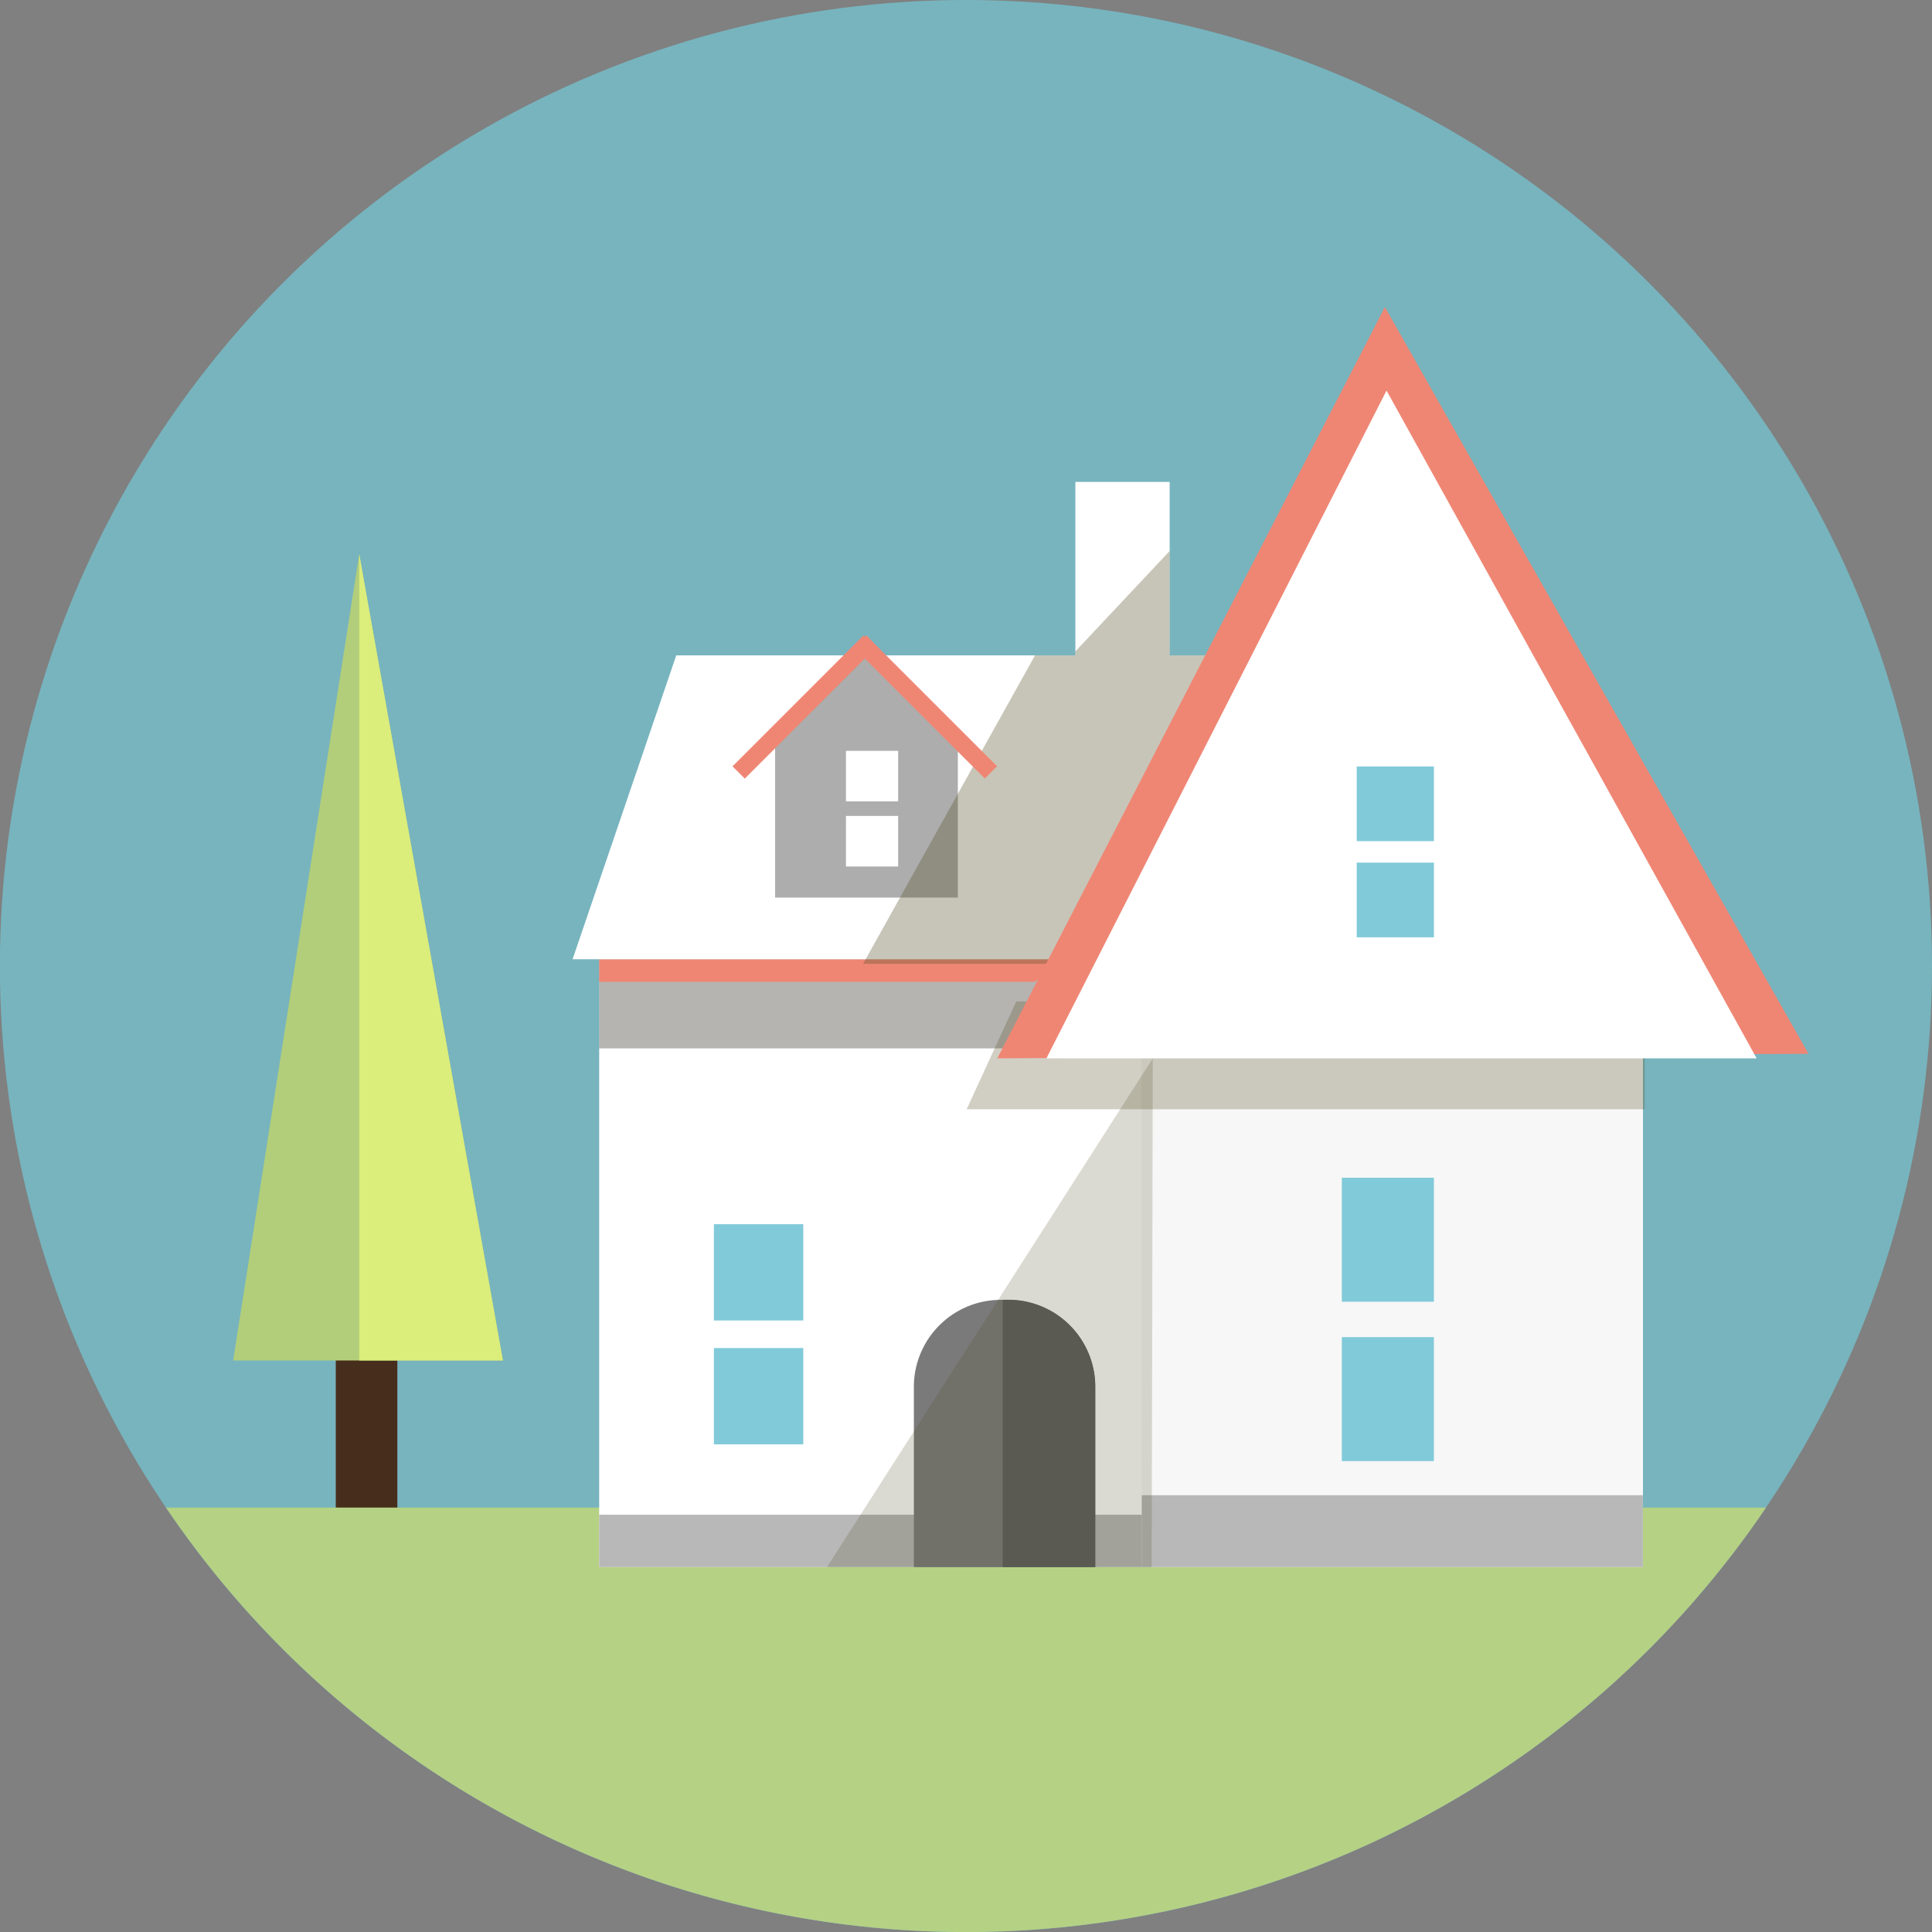 <svg id="Layer_1" data-name="Layer 1" xmlns="http://www.w3.org/2000/svg" viewBox="0 0 164.73 164.73"><rect x="0" y="0" width="164.73" height="164.73" fill="#808080" stroke="none"/><defs><style>.cls-1{fill:#77b4be;}.cls-2{fill:#472e1c;}.cls-3{fill:#b2ce7a;}.cls-4{fill:#dbed7b;}.cls-5{fill:#b5d184;}.cls-6{fill:#fff;}.cls-7{fill:#b8b8b8;}.cls-8{fill:#f7f7f7;}.cls-9{fill:#48453c;opacity:0.4;}.cls-10{fill:#ef8674;}.cls-11,.cls-17{fill:#55502a;}.cls-11{opacity:0.33;}.cls-12{fill:#adadad;}.cls-13{fill:#59532c;opacity:0.28;}.cls-14{fill:#81cad9;}.cls-15{fill:#7a7a7a;}.cls-16{fill:#5e5e5e;}.cls-17{opacity:0.21;}</style></defs><title>house</title><circle class="cls-1" cx="82.36" cy="82.37" r="82.37"/><rect class="cls-2" x="28.63" y="110.25" width="5.25" height="20"/><polygon class="cls-3" points="30.63 47.25 42.88 116 19.88 116 30.63 47.25"/><polygon class="cls-4" points="30.63 47.25 30.63 116 42.88 116 30.63 47.25"/><path class="cls-5" d="M232.51,3398.82a82.38,82.38,0,0,0,136.43,0H232.51Z" transform="translate(-218.36 -3270.28)"/><rect class="cls-6" x="51.09" y="81.79" width="88.99" height="51.82"/><rect class="cls-7" x="51.09" y="129.15" width="88.99" height="4.46"/><rect class="cls-8" x="97.35" y="81.79" width="42.73" height="51.82"/><rect class="cls-7" x="97.35" y="127.49" width="42.73" height="6.12"/><polygon class="cls-9" points="88.21 89.39 51.09 89.39 51.09 81.79 90.94 81.79 88.21 89.39"/><polygon class="cls-10" points="88.21 83.72 51.09 83.72 51.09 81.79 90.94 81.79 88.21 83.72"/><polygon class="cls-6" points="143.51 81.79 48.82 81.79 57.66 55.88 130.37 55.88 143.51 81.79"/><rect class="cls-6" x="91.69" y="41.09" width="8.04" height="14.79"/><polygon class="cls-11" points="91.69 55.54 91.69 55.88 99.73 55.88 99.73 46.98 91.69 55.54"/><polygon class="cls-12" points="81.67 76.53 66.09 76.53 66.09 63.39 73.93 54.17 81.67 63.39 81.67 76.53"/><polygon class="cls-11" points="88.25 55.88 104.84 55.88 89.72 82.18 73.59 82.18 88.25 55.88"/><rect class="cls-10" x="279.02" y="3329.82" width="15.79" height="1.48" transform="translate(-2489.38 -2091.9) rotate(-45)"/><rect class="cls-10" x="296.53" y="3322.66" width="1.48" height="15.79" transform="translate(-2486.35 -2084.58) rotate(-45)"/><rect class="cls-6" x="72.13" y="64.02" width="4.45" height="4.31"/><rect class="cls-6" x="72.13" y="69.57" width="4.45" height="4.31"/><polygon class="cls-13" points="86.65 85.38 82.42 94.58 140.24 94.58 140.24 85.38 86.65 85.38"/><polygon class="cls-10" points="85.03 90.24 118.08 26.18 154.2 89.85 85.03 90.24"/><polygon class="cls-6" points="118.22 33.3 149.78 90.24 89.22 90.24 118.22 33.3"/><rect class="cls-14" x="115.68" y="65.35" width="6.58" height="6.37"/><rect class="cls-14" x="115.68" y="73.55" width="6.58" height="6.37"/><rect class="cls-14" x="114.41" y="100.42" width="7.85" height="10.57"/><rect class="cls-14" x="114.41" y="114.01" width="7.85" height="10.57"/><rect class="cls-14" x="60.87" y="104.38" width="7.62" height="8.21"/><rect class="cls-14" x="60.87" y="114.94" width="7.62" height="8.21"/><path class="cls-15" d="M311.75,3403.9H296.28v-15.37a7.42,7.42,0,0,1,7.42-7.42h0.62a7.42,7.42,0,0,1,7.42,7.42v15.37Z" transform="translate(-218.36 -3270.28)"/><path class="cls-16" d="M304.33,3381.1h-0.47v22.8h7.89v-15.37A7.42,7.42,0,0,0,304.33,3381.1Z" transform="translate(-218.36 -3270.28)"/><polygon class="cls-17" points="98.29 90.24 70.51 133.62 98.2 133.62 98.29 90.24"/></svg>
